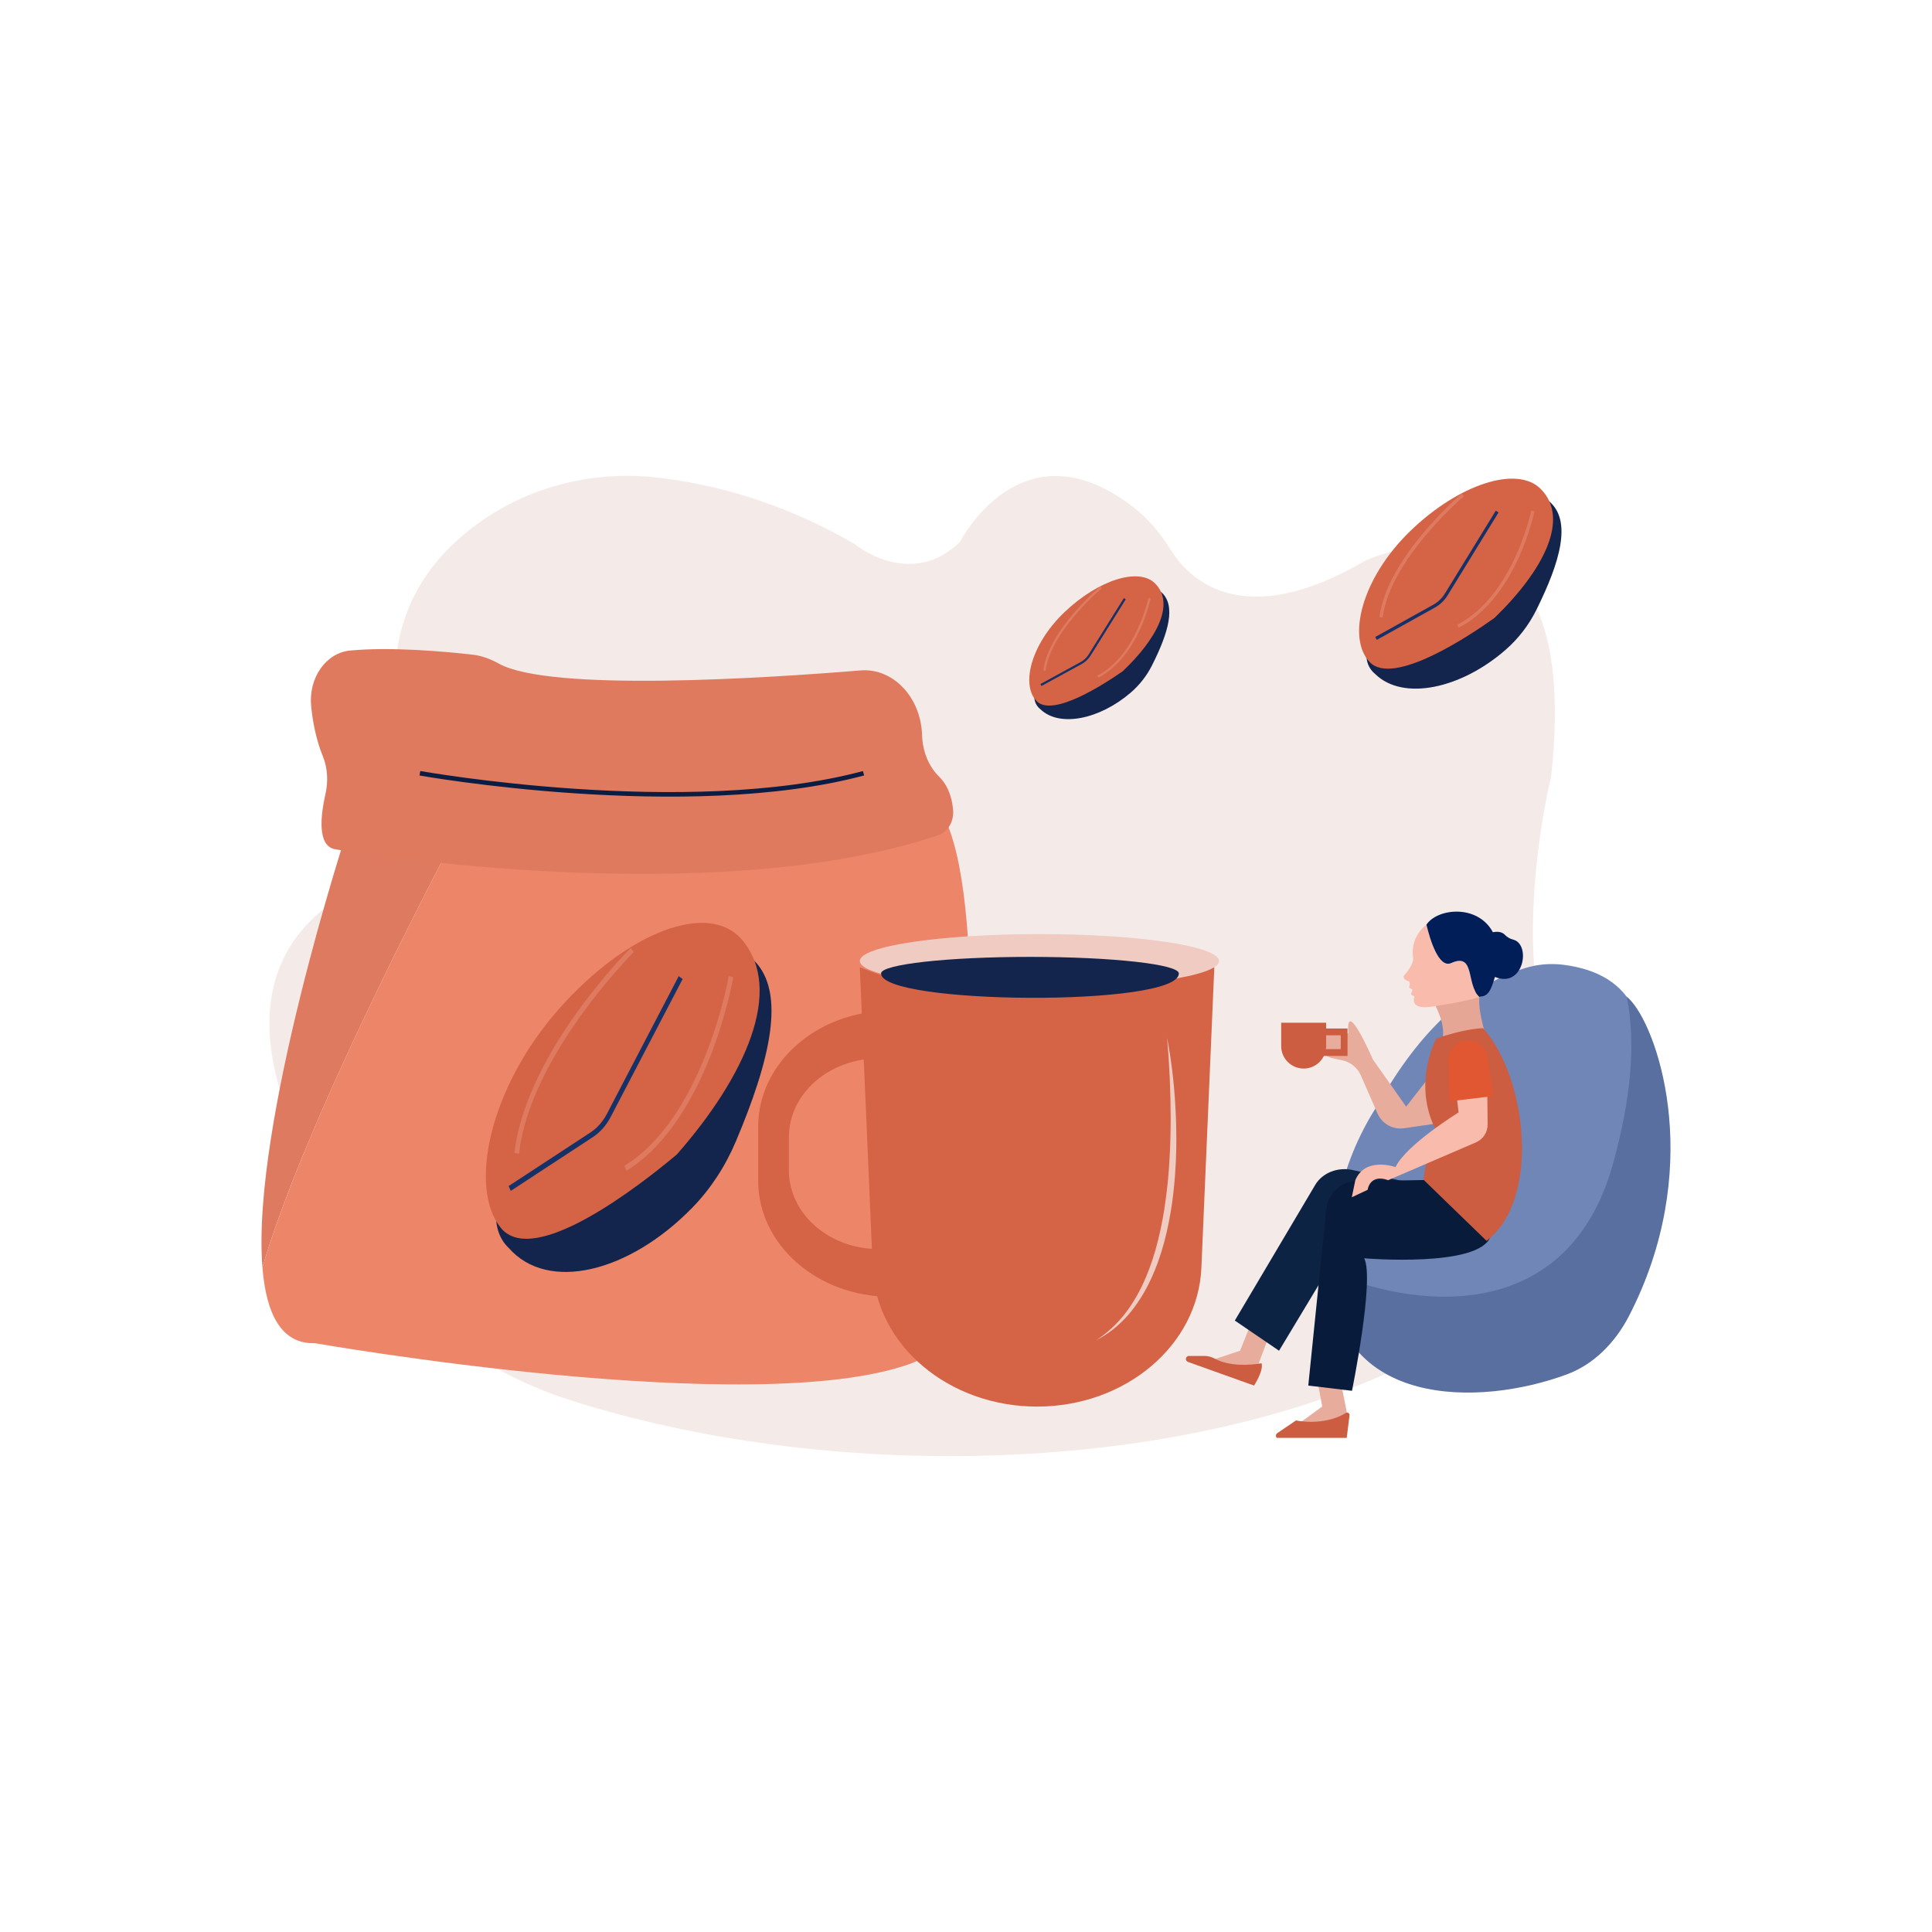 <svg id="SvgjsSvg2906" width="360" height="360" xmlns="http://www.w3.org/2000/svg" version="1.1" xmlns:xlink="http://www.w3.org/1999/xlink" xmlns:svgjs="http://svgjs.com/svgjs"><defs id="SvgjsDefs2907"></defs><g id="SvgjsG2908"><svg xmlns="http://www.w3.org/2000/svg" enable-background="new 0 0 850 850" viewBox="0 0 850 850" width="360" height="360"><path fill="#f4ebe9" d="M159.85,549.72c-35.73-50.07-74.17-129.04,5.77-163.46c0.73-0.32,1.49-0.61,2.23-0.91
		c3.77-1.53,23.91-12.12,10.75-59.9c-0.31-1.12-0.85-2.94-1.21-4.05c-2.39-7.38-15.63-55.48,32.29-90.66
		c22.86-16.78,51.23-23.81,79.27-20.67c22.83,2.56,53.9,9.95,87.01,29.27c0,0,24.55,20.3,46.38-0.92c0,0,26.96-53.13,75.91-15.58
		c6.68,5.12,12.21,11.59,16.65,18.79c7.98,12.96,31.37,36.87,85.68,5.09c0,0,97.3-45.2,81.84,95.02c0,0-21.79,86.83,6.61,137.09
		c7.12,12.6,11.89,26.43,13.36,40.87c2.96,29.12-0.39,69.72-41.43,72.21c-17.26,1.05-34.27,4.8-50.06,11.94
		c-99.92,45.25-247.6,48.09-360.14,12.12C214.21,604.31,182.31,581.2,159.85,549.72z" class="colore9e9f4 svgShape"></path><path fill="#de7a60" d="M152.8,365.28c0,0-42.38,129.54-37.34,192.33c18.12-62.02,72.16-165.98,86.85-193.71L152.8,365.28z" class="colorde9960 svgShape"></path><path fill="#ed8569" d="M414.52,357.97l-212.21,5.93c-14.69,27.73-68.72,131.69-86.85,193.71c1.64,20.46,8.31,33.85,23.14,33.34
			c0,0,193.37,33.95,262.1,8.97c11.42-4.15,19.6-15.96,20.81-29.96C425.66,522.33,434.65,393.52,414.52,357.97z" class="colored9169 svgShape"></path><path fill="#e07a5f" d="M136.9,310.76c0.69,6.89,2.18,14.69,5.16,22.04c2.08,5.13,2.39,10.99,1.14,16.48
			c-2.14,9.43-3.75,23,4.28,24.36c0,0,163.62,28.1,265.35-6.19c4.14-1.39,6.92-6.03,6.5-11.07c-0.4-4.76-1.9-10.5-6.24-14.77
			c-4.52-4.45-7.15-11.01-7.41-17.95c-0.01-0.19-0.01-0.38-0.02-0.58c-0.69-16.63-12.97-29.28-27.08-28.12
			c-41.81,3.43-136.52,9.56-159.1-2.99c-3.66-2.03-7.52-3.49-11.55-3.95c-12.11-1.37-35.79-3.52-53.9-1.81
			C143.37,287.23,135.65,298.27,136.9,310.76z" class="colorea8057 svgShape"></path><path fill="none" stroke="#0b1d42" stroke-miterlimit="10" stroke-width="2" d="M184.74,340.2c0,0,117.11,20.9,195.18,0" class="colorStroke42210b svgStroke"></path><path fill="#13254c" d="M331.42,422.26c14.92,14.24,7.02,45.11-7.64,79.83c-4.7,11.13-11.23,21.07-19.19,29.23
				c-27.79,28.51-63.53,37.4-80.78,17.72c-16.95-16.17,7.67-55.41,32.31-91.22C280.76,422.01,314.47,406.09,331.42,422.26z" class="color4c1d13 svgShape"></path><path fill="#d56446" d="M326.56,413.58c18.41,21.93,1.54,59.79-28.78,94.34c-16.55,13.91-62.94,49.93-77.37,32.37
				c-14.42-17.56-5.19-61.42,25.13-95.96S311.97,396.2,326.56,413.58z" class="colord57346 svgShape"></path><path fill="#163168" d="M224.74,523.92l-0.99-2.09l36.05-23.61c2.93-1.92,5.4-4.71,7.15-8.06l31.65-60.68l1.73,1.25l-31.65,60.68
					c-1.93,3.71-4.66,6.79-7.89,8.9L224.74,523.92z" class="color682b16 svgShape"></path><path fill="#de7a60" d="M275.62 515.06l-.94-2.12c34.96-21.39 45.85-82.85 45.95-83.46l1.99.47c-.03.16-2.78 15.94-9.89 34.19C306.15 481.05 294.36 503.6 275.62 515.06zM228.37 507.55l-2.01-.31c2.51-22.88 16.29-46.2 27.42-61.74 12.01-16.77 23.6-28.34 23.72-28.45l1.31 1.83C278.35 419.34 233.06 464.78 228.37 507.55z" class="colorde9960 svgShape"></path><path fill="#d56446" d="M456.26,618.84L456.26,618.84c38.9,0,70.83-26.96,72.3-61.04l5.69-132.24c-61.35,15.5-107.1,19.15-155.98,0
			l5.69,132.24C385.43,591.87,417.37,618.84,456.26,618.84z" class="colord57346 svgShape"></path><ellipse cx="457.3" cy="422.81" fill="#efcbc2" rx="79.03" ry="11.85" class="colorefc2c2 svgShape"></ellipse><path fill="#13254c" d="M387.63,428.28c-0.01,13.76,131.02,14.82,131.02,0c0-4.03-29.33-7.29-65.51-7.29S387.64,424.26,387.63,428.28
			z" class="color4c1d13 svgShape"></path><path fill="#d56446" d="M333.56,495.75v23.71c0,28.2,26.07,51.06,58.23,51.06V444.7C359.63,444.7,333.56,467.55,333.56,495.75z
			 M347.08,500.31c0-19.13,17.69-34.65,39.51-34.65v83.88c-21.82,0-39.51-15.51-39.51-34.65V500.31z" class="colord57346 svgShape"></path><path fill="#efcbc2" d="M513.46,456.55c2.3,11.77,3.47,23.75,3.92,35.76c0.44,12.01,0.01,24.08-1.58,36.04
				c-1.67,11.93-4.46,23.85-9.64,34.85c-2.58,5.49-5.81,10.7-9.77,15.3c-4,4.56-8.76,8.46-14.12,11.16
				c5.02-3.28,9.39-7.4,12.98-12.09c3.59-4.7,6.45-9.91,8.78-15.33c2.29-5.44,4.14-11.07,5.52-16.83
				c1.43-5.74,2.51-11.58,3.28-17.47c0.83-5.88,1.35-11.8,1.7-17.74c0.37-5.94,0.49-11.9,0.52-17.86
				C515.04,480.42,514.52,468.48,513.46,456.55z" class="colorefc2c2 svgShape"></path><g><path fill="#13254c" d="M681.32,220.36c10.57,8.57,4.97,27.13-5.41,48.02c-3.33,6.7-7.95,12.67-13.59,17.58
			c-19.69,17.15-45,22.5-57.22,10.66c-12-9.73,5.43-33.33,22.89-54.87C645.43,220.21,669.31,210.63,681.32,220.36z" class="color4c1d13 svgShape"></path><path fill="#d56446" d="M677.87,215.13c13.04,13.19,1.09,35.97-20.39,56.75c-11.73,8.37-44.59,30.04-54.81,19.47
			c-10.22-10.56-3.67-36.95,17.8-57.73C641.96,212.85,667.54,204.68,677.87,215.13z" class="colord57346 svgShape"></path><path fill="#163168" d="M605.75,281.51l-0.7-1.26l25.54-14.2c2.07-1.15,3.82-2.83,5.07-4.85l22.42-36.5l1.22,0.75l-22.42,36.5
				c-1.37,2.23-3.3,4.08-5.59,5.35L605.75,281.51z" class="color682b16 svgShape"></path><path fill="#de7a60" d="M641.79 276.18l-.66-1.28c24.77-12.86 32.48-49.84 32.55-50.21l1.41.28c-.02.09-1.97 9.59-7 20.57C663.42 255.72 655.07 269.28 641.79 276.18zM608.32 271.66l-1.43-.18c1.78-13.77 11.54-27.79 19.42-37.14 8.51-10.09 16.72-17.05 16.8-17.12l.93 1.1C643.72 218.6 611.64 245.93 608.32 271.66z" class="colorde9960 svgShape"></path></g><g><path fill="#13254c" d="M510.52,260.2c7.32,5.83,3.44,18.45-3.75,32.66c-2.3,4.55-5.5,8.62-9.41,11.96
			c-13.63,11.66-31.15,15.3-39.6,7.25c-8.31-6.62,3.76-22.67,15.84-37.32S502.21,253.59,510.52,260.2z" class="color4c1d13 svgShape"></path><path fill="#d56446" d="M508.14,256.65c9.03,8.97,0.75,24.46-14.11,38.6c-8.11,5.69-30.86,20.43-37.93,13.25
			c-7.07-7.18-2.54-25.13,12.32-39.26C483.28,255.1,500.98,249.54,508.14,256.65z" class="colord57346 svgShape"></path><path fill="#163168" d="M458.22,301.8l-0.48-0.85l17.67-9.66c1.43-0.78,2.65-1.93,3.51-3.3l15.52-24.83l0.85,0.51l-15.52,24.83
				c-0.95,1.52-2.29,2.78-3.87,3.64L458.22,301.8z" class="color682b16 svgShape"></path><path fill="#de7a60" d="M483.16 298.17l-.46-.87c17.14-8.75 22.48-33.9 22.53-34.15l.98.19c-.01.06-1.36 6.52-4.85 13.99C498.13 284.26 492.35 293.48 483.16 298.17zM460 295.1l-.99-.13c1.23-9.36 7.99-18.9 13.44-25.26 5.89-6.86 11.57-11.59 11.63-11.64l.64.75C484.5 259.01 462.3 277.6 460 295.1z" class="colorde9960 svgShape"></path></g><g><path fill="#6f86b7" d="M719.38,444.93c-5.36-12.38-16.78-18.6-31.57-20.47c-5.67-0.71-11.43-0.22-16.88,1.48
			c-24.78,7.73-46.22,27.38-64.24,59.3c-19.24,29.32-22,58.27-19.24,82.46l38.48,12.83l33.9-8.25l21.99-6.41l28.4-35.73l10.08-26.57
			c0,0,1.83-29.32,1.83-31.15C722.13,470.58,719.38,444.93,719.38,444.93z" class="colorbd97f8 svgShape"></path><path fill="#586f9f" d="M715.71,438.52c0.67,0.53,1.38,1.22,2.12,2.08c12.67,14.65,31.78,74.89-1.26,138.6
			c-5.85,11.29-15.23,21.03-27.15,25.45c-38.76,14.37-101.76,14.93-104.73-45.19c43.06,18.32,107.2,21.07,125.52-49.48
			C717.13,484.19,720,459.97,715.71,438.52z" class="color915293 svgShape"></path></g><g><path fill="#e5a695" d="M630.28,440.21c0,0,6.12,9.72,4.31,17.19c0,0,13.15,1.36,19.05-2.04c0,0-4.08-12.44-2.49-18.09
				L630.28,440.21z" class="colore5959d svgShape"></path><polygon fill="#e8ac9c" points="550.2 582.75 545.58 594.25 531.74 598.86 549.74 607.31 553.27 601.16 557.89 588.88" class="colore89c9c svgShape"></polygon><polygon fill="#e8ac9c" points="579.42 606.52 581.73 618.8 570.19 627.23 591.73 628 592.5 621.1 590.19 609.59" class="colore89c9c svgShape"></polygon><path fill="#cc5d40" d="M555.04 599.76c0 0-12.29 2.56-20.8-2.11-1.32-.72-2.8-1.09-4.31-1.09h-6.84c-.75 0-1.35.6-1.35 1.35l0 0c0 .57.36 1.08.9 1.27l29.1 10.42C551.73 609.59 556.04 602.96 555.04 599.76zM570.19 624.93c0 0 12.18 2.7 21.94-3.29.76-.47 1.72.16 1.61 1.04l-1.24 9.92h-30.76l0 0c-.6-.6-.5-1.59.2-2.07L570.19 624.93z" class="colorcc4040 svgShape"></path><path fill="#0d2344" d="M626.44,521.68l-31.37-6.92c-6.51-1.44-13.29,1.25-16.4,6.5l-35.4,59.73l19.46,13.27l30.08-49.94
				L626.44,521.68z" class="color6191f3 svgShape"></path><path fill="#091b3a" d="M630.19,519.09c0,0-17.54,0.44-32.42,0.32c-7.36-0.06-13.55,5.47-14.29,12.77l-7.89,77.41l19.23,2.3
				c0,0,10-49.09,5.38-58.29c0,0,51.18,4.3,55.58-9.74L630.19,519.09z" class="color060351 svgShape"></path><path fill="#e8ac9c" d="M629.27,473.25l-10.62,13.63l-14.61-20.71c0,0-12.31-28.38-10.77-11.5c0,0-10.43-3.47-12.13,3.13
				c-0.9,3.51,1.48,7.03,5.03,7.77l4.35,0.91c3.65,0.77,6.71,3.25,8.2,6.66l7.31,16.72c2,4.57,6.81,7.25,11.75,6.52l17.78-2.61
				L629.27,473.25z" class="colore89c9c svgShape"></path><path fill="#cc5d40" d="M652.49,452.37c0,0-7.53-0.04-20.6,4.56c0,0-11.7,21.52,1.37,42.99c0,0-6.05,7.48-6.92,19.17l27.69,26.84
				C678.02,527.56,671.72,473.84,652.49,452.37z" class="colorcc4040 svgShape"></path><path fill="#f9bcac" d="M640.57,479.79l1.15,9.63c0,0-23.05,14.21-27.75,24.05c0,0-13.3-4.77-17.68,5.76l-1.55,7.51l6.96-3.27
				c0,0,0.86-7.18,9.05-4.25l38.6-16.62c3.15-1.36,5.18-4.47,5.14-7.89l-0.15-14.6L640.57,479.79z" class="colorf9aeac svgShape"></path><path fill="#e15732" d="M637.15,466.7l0.55,17.83l19.32-2.29l-2.69-17.14c-0.76-4.88-5.47-8.12-10.31-7.11l0,0
				C639.92,458.84,637.02,462.52,637.15,466.7z" class="colore13268 svgShape"></path><path fill="#f9bcac" d="M638.44,423.71c-5.55,2.42-9.37-10.62-10.87-16.9c-0.09,0.13-7.25,4.98-5.88,14.69
				c0.07,0.47,0.03,0.95-0.1,1.41c-0.33,1.15-1.26,3.37-3.91,6.34c-0.09,0.1-0.15,0.23-0.16,0.36c-0.05,0.48,0.13,1.56,2.55,2.25
				c0,0,0.45,1.58-0.23,2.49l1.59,1.13l-0.68,2.04l1.3,0.74c0.16,0.09,0.24,0.28,0.18,0.46c-0.43,1.27-1.4,6.15,10.09,3.78
				c0,0,13.68-2.1,18.53-3.87C644.89,433.06,649.15,418.89,638.44,423.71z" class="colorf9aeac svgShape"></path><path fill="#021e59" d="M662.11,411.3c-0.88-0.93-2.47-1.72-5.3-1.16c-6.68-12.44-24.42-10.59-29.23-3.33
				c1.49,6.28,5.32,19.32,10.87,16.9c10.7-4.81,6.45,9.36,12.41,14.9c0.18-0.07,0.36-0.13,0.51-0.2c4.26,0.03,5.22-5.43,6.35-8.59
				c12.67,5.18,16.02-14.5,7.95-16.45C664.31,413.03,663.07,412.31,662.11,411.3z" class="color100259 svgShape"></path><path fill="#cc5d40" d="M573.56,470.12L573.56,470.12c-5.46,0-9.89-4.43-9.89-9.89v-10.28h19.78v10.28
				C583.44,465.7,579.02,470.12,573.56,470.12z" class="colorcc4040 svgShape"></path><rect width="10.88" height="9.08" x="580.48" y="453.99" fill="none" stroke="#cc5d40" stroke-miterlimit="10" stroke-width="3" class="colorStrokecc4040 svgStroke"></rect></g></svg></g></svg>